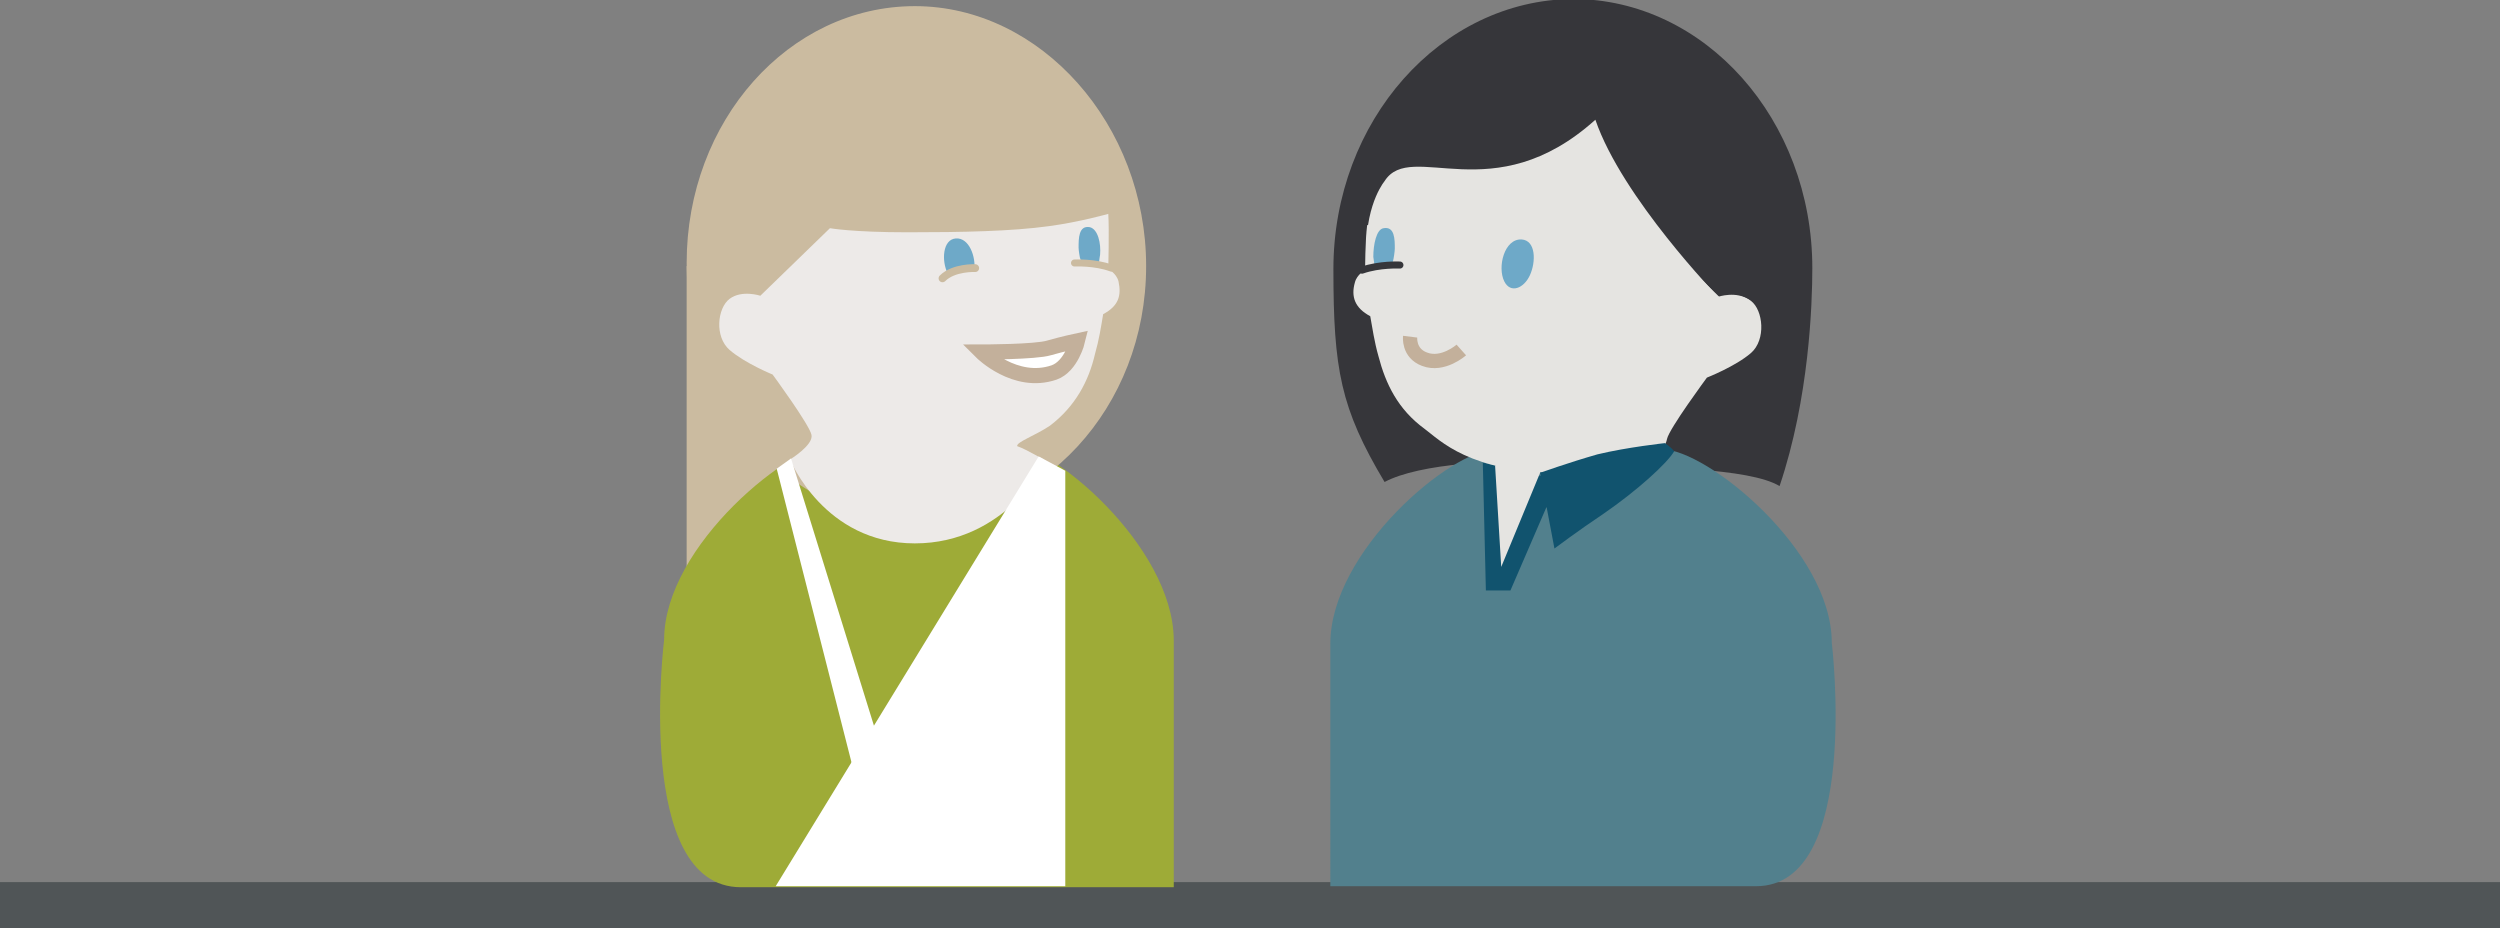 <svg xmlns="http://www.w3.org/2000/svg" xmlns:xlink="http://www.w3.org/1999/xlink" version="1.1" id="Layer_1" x="0px" y="0px" width="244.3px" height="90.7px" viewBox="0 0 244.3 90.7" style="enable-background:new 0 0 244.3 90.7;" xml:space="preserve">
<rect x="0" y="0" width="244.3" height="90.7" fill="#808080" stroke="none"/>
<style type="text/css">
	.st0{fill:none;stroke:#8E9294;stroke-width:1.215;stroke-miterlimit:10;}
	.st1{fill:#8E9294;}
	.st2{fill:#505557;}
	.st3{fill:#EDEAE8;}
	.st4{fill:#36363A;}
	.st5{fill:#52808D;}
	.st6{fill:#11536E;}
	.st7{fill:#E5E4E1;}
	.st8{fill:#6EA9C8;}
	.st9{fill:none;stroke:#C3B09B;stroke-width:1.395;stroke-miterlimit:10;}
	.st10{fill:#E5E4E1;stroke:#36363A;stroke-width:0.689;stroke-linecap:round;stroke-miterlimit:10;}
	.st11{fill:#CBBBA0;}
	.st12{fill:#9EAB37;}
	.st13{fill:none;stroke:#CBBBA0;stroke-width:0.685;stroke-linecap:round;stroke-miterlimit:10;}
	.st14{fill:#FFFFFF;stroke:#C3B09B;stroke-width:1.481;stroke-miterlimit:10;}
	.st15{fill:#EDEAE8;stroke:#CBBBA0;stroke-width:0.762;stroke-linecap:round;stroke-miterlimit:10;}
	.st16{fill:#FFFFFF;}
</style>
<g>
	<g>
		<path class="st0" d="M89.1,35c-0.6,6.3,3.6,15.8,13,18.5"/>
		<g>
			<polygon class="st1" points="99.2,54.8 101.7,53.3 100.2,50.8 101.9,51.3 103.4,53.8 100.9,55.3    "/>
		</g>
	</g>
</g>
<rect x="0" y="86.2" class="st2" width="244.3" height="4.5"/>
<g>
	<g>
		<g>
			<path class="st3" d="M173.3,25.5"/>
			<path class="st3" d="M175,27.5"/>
			<g>
				<g>
					<path class="st4" d="M130.3,26.3c0,9.8,0.7,13.6,5,20.8c3.4-1.8,11.2-2.3,18.4-1.9c8.1,0.5,17.2,0.5,20.2,2.3       c2.9-8.6,3.2-17.8,3.2-21.3c0-14.5-10.5-26.3-23.4-26.3C140.8,0,130.3,11.8,130.3,26.3"/>
				</g>
			</g>
		</g>
		<path class="st5" d="M146.2,43.9h8.1h8.1c4.4,0,16.6,9.9,16.6,18.9c0,0,2.9,23.8-7.4,23.8c-10.3,0-41.6,0-41.6,0V62.9    C130,53.9,141.8,43.9,146.2,43.9"/>
		<polygon class="st6" points="146.1,45.5 144.9,45.2 145.2,57.7 147.6,57.7 151.1,49.6 155,47.5   "/>
		<path class="st7" d="M168.1,29.1c0,0,1.8-0.6,3,0.3c1.2,0.9,1.5,3.8,0,5.1c-1.5,1.3-4.3,2.4-4.3,2.4s-3.7,5-3.9,6    c-0.2,1-1.3,3.3-10.3,3.3c-9,0-11.9-3.2-13.4-4.3c-2.6-1.9-3.8-4.4-4.5-7.1c-0.4-1.4-0.6-2.8-0.8-3.9c-1.5-0.8-1.9-1.9-1.5-3.3    c0.2-0.8,1-1.2,1-1.2s0-2.9,0.2-4.4c0,0,2.7-0.3,5.7,0.1c3.7,0.5,8.6,0.6,14.1,0.6s7.7-0.4,7.7-0.4L168.1,29.1z"/>
		<path class="st3" d="M151.6,19.2"/>
		<path class="st7" d="M139.5,41.6c1.4,1.1,5.4,4.4,13.3,4.4c6.3,0,9.8-2.5,10-3.4c0.2-1,3.8-5.9,3.8-5.9s2.7-1.1,4.3-2.4    c1.5-1.3,1.2-4.2,0-5c-1.2-0.9-3-0.3-3-0.3s-9.4-9.7-12-17.3c-10,9-18,1.9-20.6,6c-0.4,0.5-2.2,3.2-1.7,8.4    C134.2,31.3,135.6,38.8,139.5,41.6z"/>
		<path class="st8" d="M135.2,22.3c1.1-0.2,1.1,1.1,1.1,2c0,0.2-0.1,1-0.2,1.3c0,0-1.8,0.2-1.8,0.2s-0.1-0.7-0.1-0.7    C134.2,23.9,134.5,22.4,135.2,22.3z"/>
		<g>
			<path class="st8" d="M148.7,23.4c1.4,0.1,1.4,2.2,0.8,3.5c-0.6,1.3-1.9,1.8-2.5,0.6C146.3,26.1,147,23.3,148.7,23.4z"/>
			<path class="st9" d="M142.8,34.2c0,0-1.8,1.6-3.6,0.9c-1.6-0.6-1.4-2.2-1.4-2.2"/>
		</g>
		<path class="st10" d="M133.1,26.4c1.7-0.6,3.7-0.5,3.7-0.5"/>
		<polygon class="st7" points="146.1,45.5 146.7,55.4 150.5,46.2 151.4,42.7   "/>
		<path class="st6" d="M150.5,46.2l1.4,7.4c0,0,2.4-1.8,4.8-3.4c3.2-2.2,6.2-4.9,6.9-6.1c-0.3-0.4-0.9-0.8-0.9-0.8s-3.7,0.4-6.6,1.1    C153.3,45.2,150.5,46.2,150.5,46.2z"/>
	</g>
	<g>
		<path class="st11" d="M67.1,26v35.1c0,0-0.1-9.2,22.3-9.2c22.4,0-0.6-25.9-0.6-25.9H67.1z"/>
		<path class="st12" d="M98.2,43.2H90h-8.2c-4.4,0-16.9,10.1-16.9,19.3c0,0-3,24.2,7.5,24.2s42.3,0,42.3,0V62.5    C114.6,53.3,102.6,43.2,98.2,43.2"/>
		<path class="st11" d="M112,26c0,13.9-10.3,24.8-22.6,24.8c-12.3,0-22.3-11.2-22.3-25.1c0-13.9,10-25.1,22.3-25.1    C101.7,0.6,112,12.2,112,26"/>
		<path class="st3" d="M74.3,28.9c0,0-1.8-0.6-3,0.3s-1.5,3.7,0,5c1.5,1.3,4.2,2.4,4.2,2.4s3.6,4.9,3.8,5.9c0.2,1-2.1,2.4-2.1,2.4    s3.3,8.2,12.2,8.2s12.9-8,12.9-8s-2-1.2-2.9-1.5c-0.1-0.4,1.7-1,3.2-2c2.5-1.9,3.8-4.4,4.4-7c0.4-1.4,0.6-2.7,0.8-3.9    c1.5-0.8,1.8-1.8,1.5-3.2c-0.2-0.8-1-1.2-1-1.2s0.1-3.9,0-5.4c0,0-2.8,0.8-5.8,1.2c-3.6,0.5-8.4,0.6-13.8,0.6    c-5.4,0-7.6-0.4-7.6-0.4L74.3,28.9z"/>
		<path class="st8" d="M93.4,23.3c-1.3,0.1-1.4,2.2-0.8,3.4c0.2,0.4,0.8-0.3,1.4-0.4c0.6-0.1,1.2,0.3,1.2,0.2    C95.4,25.1,94.7,23.2,93.4,23.3z"/>
		<path class="st8" d="M106.5,22.2c-1.1-0.2-1.1,1.1-1.1,2c0,0.2,0.1,1,0.2,1.2c0,0,1.8,0.2,1.8,0.2c0-0.1,0.1-0.7,0.1-0.7    C107.6,23.8,107.3,22.4,106.5,22.2z"/>
		<path class="st13" d="M108.6,26.2c-1.6-0.6-3.6-0.5-3.6-0.5"/>
		<path class="st14" d="M95.9,34.4c0,0,3.3,3.3,7.1,2c1.7-0.6,2.3-3.1,2.3-3.1s-1.4,0.3-2.8,0.7C101.2,34.4,95.9,34.4,95.9,34.4z"/>
		<path class="st15" d="M95.3,26.2c0,0-2.1-0.1-3.2,1"/>
		<polygon class="st16" points="84.1,78 87.6,78 77.3,44.8 75.9,45.8   "/>
		<path class="st16" d="M101.5,44.6l-25.7,42c0,0,6.6,0,14.2,0s14.1,0,14.1,0V46"/>
	</g>
</g>
</svg>